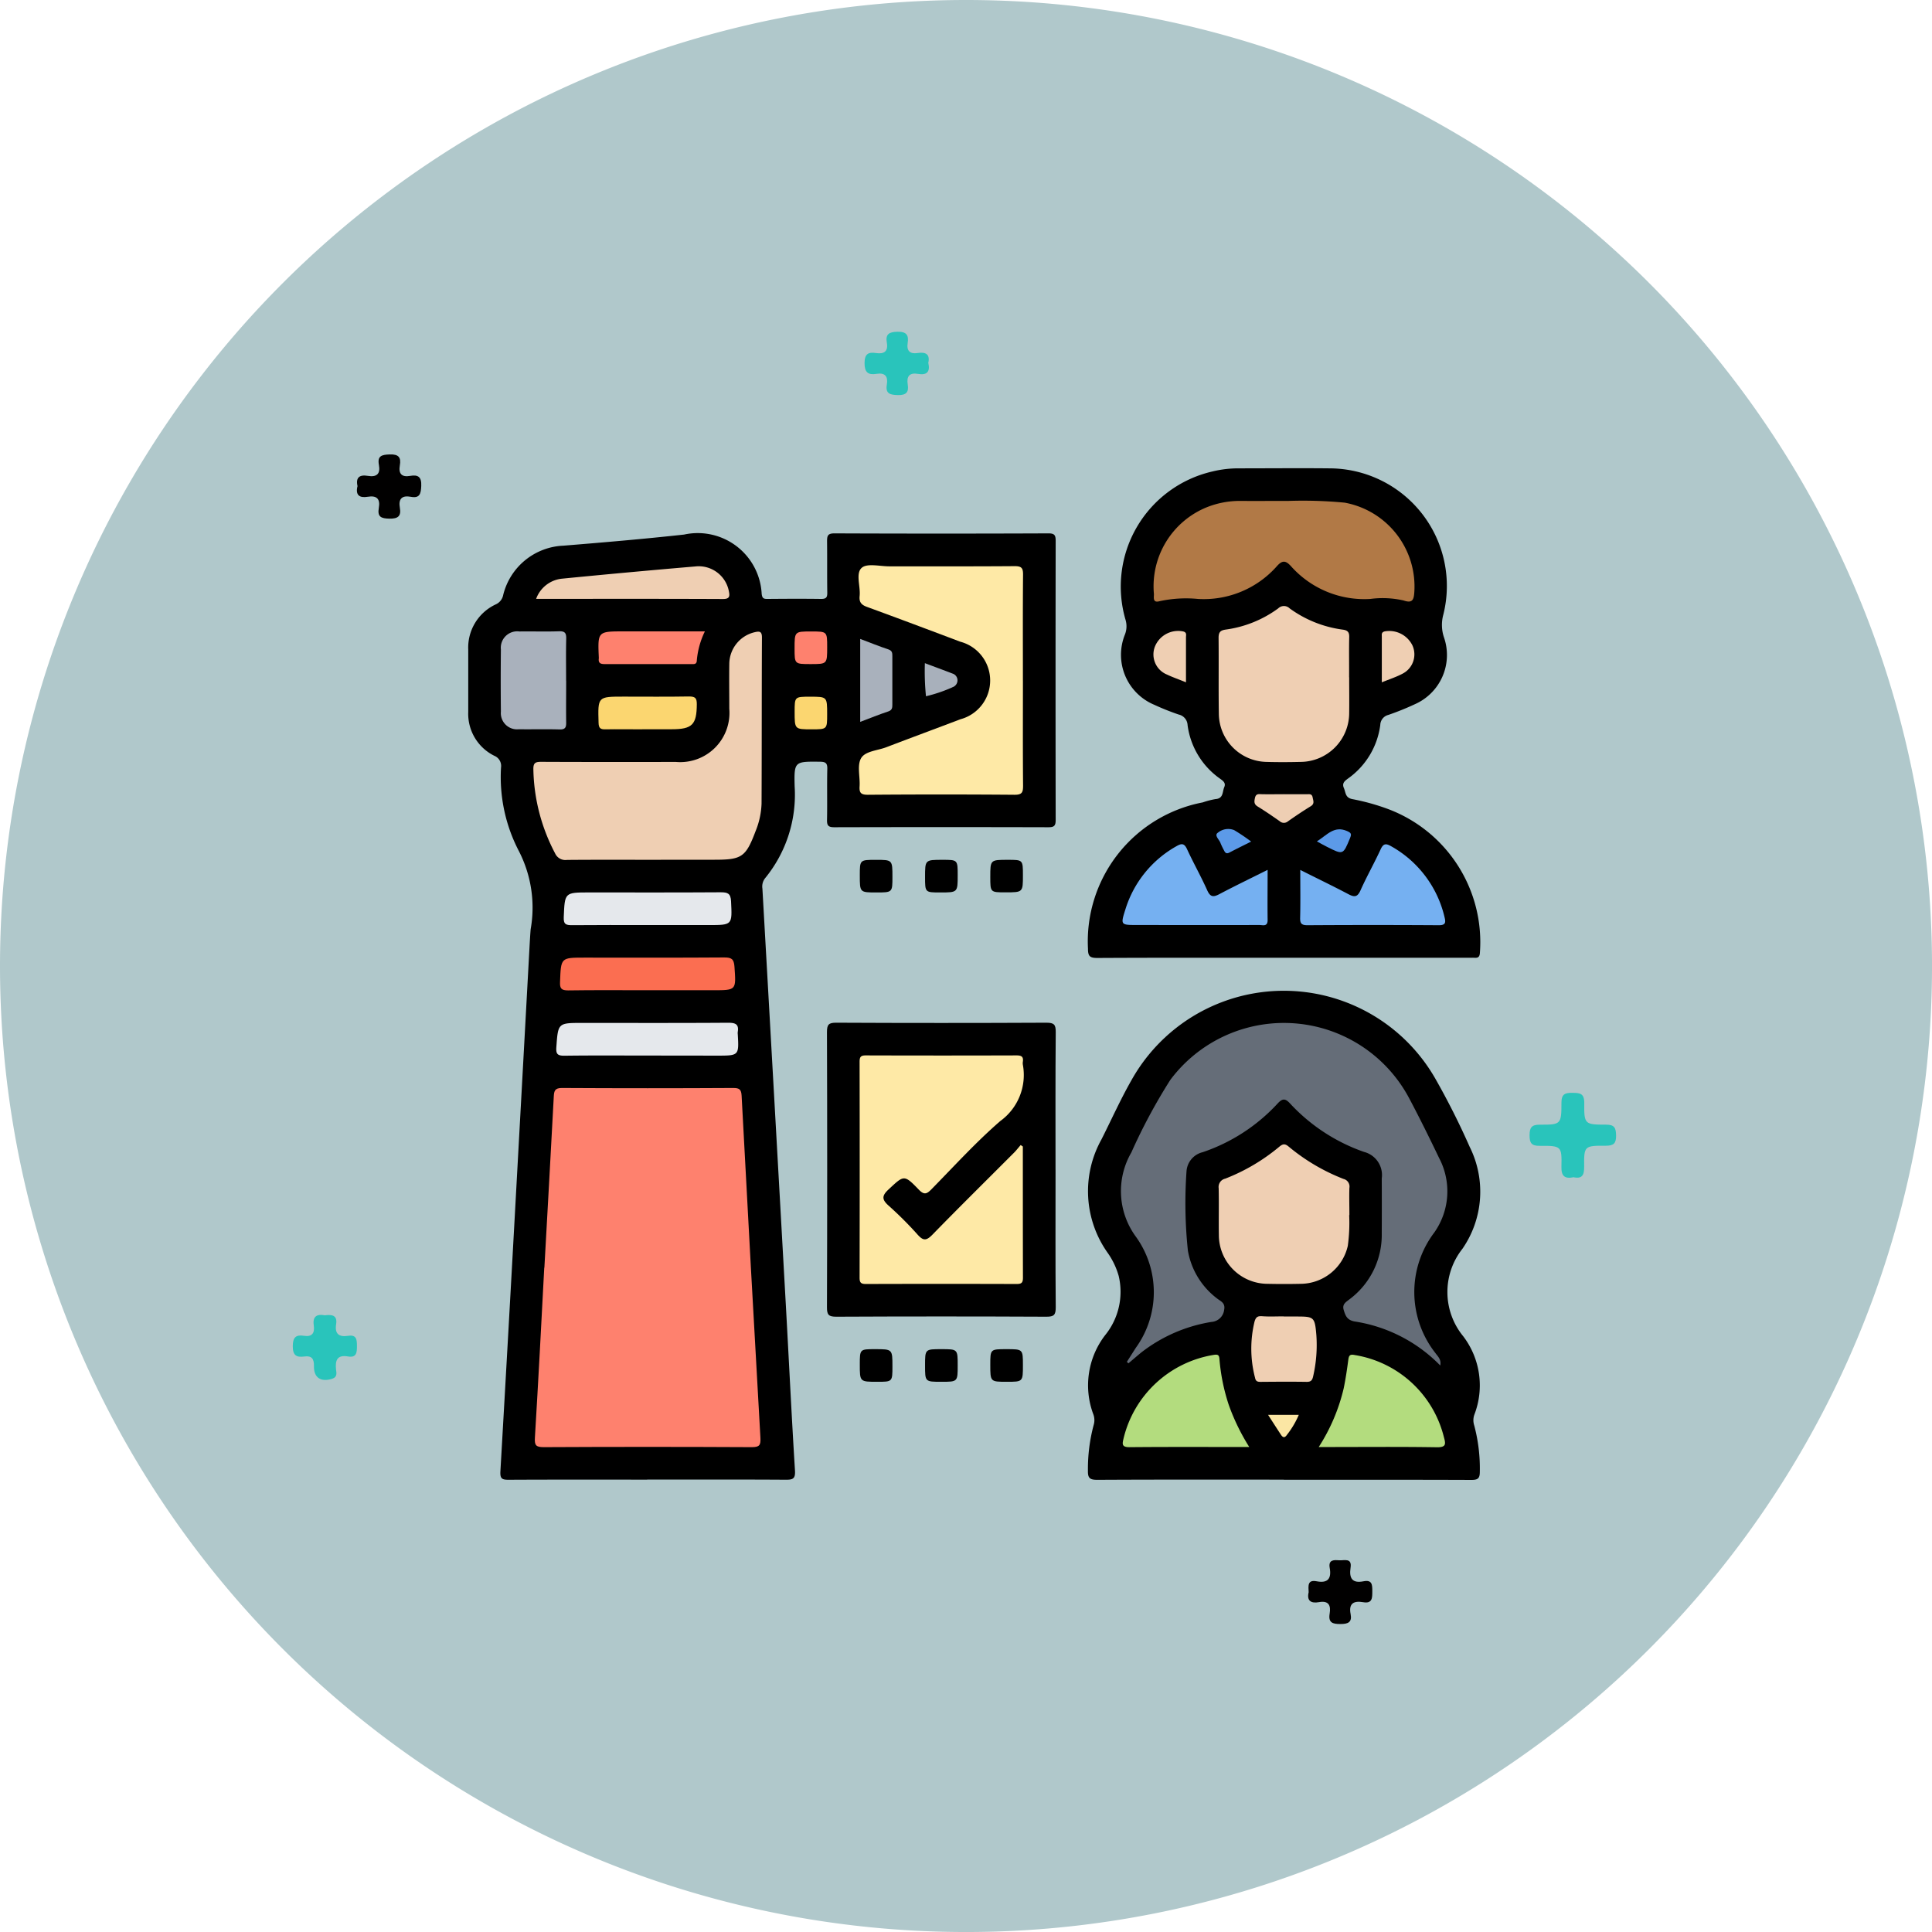 <svg xmlns="http://www.w3.org/2000/svg" xmlns:xlink="http://www.w3.org/1999/xlink" width="90.773" height="90.773" viewBox="0 0 90.773 90.773">
  <defs>
    <clipPath id="clip-path">
      <rect id="Rectángulo_37906" data-name="Rectángulo 37906" width="47.549" height="47.528" fill="none"/>
    </clipPath>
  </defs>
  <g id="Grupo_157763" data-name="Grupo 157763" transform="translate(6399 6571)">
    <path id="Trazado_127482" data-name="Trazado 127482" d="M45.387,0A45.387,45.387,0,1,1,0,45.387,45.387,45.387,0,0,1,45.387,0Z" transform="translate(-6399 -6571)" fill="#b0c8cb"/>
    <g id="Grupo_156595" data-name="Grupo 156595" transform="translate(-6385.246 -6555.413)">
      <path id="Trazado_127053" data-name="Trazado 127053" d="M15.375,123.6c.416.093.513-.1.509-.492-.011-.974.006-.992,1.015-.986.375,0,.492-.114.485-.485-.007-.346-.07-.507-.469-.505-1.011,0-1.037-.017-1.026-1.026,0-.457-.219-.465-.558-.469s-.514.053-.514.459c0,1.022-.021,1.041-1.019,1.037-.386,0-.478.138-.479.5s.091.5.477.494c1.018-.006,1.042.013,1.02.978-.011.448.155.579.561.5" transform="translate(44.792 -83.878)" fill="#29c4bb"/>
      <path id="Trazado_127054" data-name="Trazado 127054" d="M213.5,151.159c-.373-.071-.579.052-.518.474.051.353-.071.55-.461.489s-.522.081-.525.492c0,.431.173.53.54.481.351-.047.462.105.455.455-.011.547.328.757.857.591.251-.079.2-.279.18-.437-.044-.432.055-.7.565-.611.395.067.419-.181.418-.484s-.013-.548-.414-.486c-.432.067-.636-.091-.564-.547.068-.436-.211-.455-.533-.417" transform="translate(-211.994 -104.948)" fill="#29c4bb"/>
      <path id="Trazado_127055" data-name="Trazado 127055" d="M207.478,69.132c-.1.416.094.558.484.492.422-.071.594.1.52.521s.1.5.5.507.558-.116.488-.511c-.075-.42.1-.594.518-.515s.471-.145.487-.509c.019-.427-.147-.539-.519-.474-.4.071-.555-.1-.487-.492.066-.378-.056-.531-.477-.516-.371.013-.586.066-.506.491s-.105.586-.52.516c-.39-.066-.58.074-.483.49" transform="translate(-204.437 -61.871)" fill="#010000"/>
      <path id="Trazado_127056" data-name="Trazado 127056" d="M51.8,186.5c-.091.388.1.53.488.46.455-.082.563.155.5.538-.072.426.134.493.509.49.358,0,.55-.083.475-.469-.1-.507.155-.631.591-.556s.427-.206.428-.513-.006-.549-.411-.47c-.544.108-.683-.154-.61-.641.07-.466-.285-.332-.522-.346s-.531-.047-.458.357c.09.5-.085.732-.614.63-.442-.085-.388.223-.375.519" transform="translate(-4.069 -127.272)" fill="#010000"/>
      <path id="Trazado_127057" data-name="Trazado 127057" d="M124.759,17.292c.1-.443-.141-.529-.5-.475s-.524-.1-.467-.47-.053-.539-.479-.53c-.392.008-.571.109-.5.512s-.121.547-.507.489c-.358-.054-.538.032-.54.47s.167.569.558.507c.413-.066.553.122.489.507-.072.432.16.482.524.49.389.008.516-.138.458-.495-.062-.391.082-.57.49-.5s.569-.1.48-.5" transform="translate(-94.9 -15.817)" fill="#29c4bb"/>
    </g>
    <g id="Grupo_158081" data-name="Grupo 158081" transform="translate(-6377 -6549)">
      <g id="Grupo_158081-2" data-name="Grupo 158081" clip-path="url(#clip-path)">
        <path id="Trazado_132141" data-name="Trazado 132141" d="M8.407,52.137c-2.171,0-4.343-.005-6.514.006-.3,0-.4-.047-.383-.383Q1.9,45,2.27,38.232q.307-5.569.61-11.139c.015-.271.03-.542.052-.812a5.809,5.809,0,0,0-.55-3.67,7.524,7.524,0,0,1-.842-3.93.515.515,0,0,0-.312-.552A2.2,2.2,0,0,1,0,16.064C0,15.09,0,14.116,0,13.143a2.237,2.237,0,0,1,1.285-2.125.61.61,0,0,0,.358-.448A3.043,3.043,0,0,1,4.471,8.256c1.892-.153,3.784-.315,5.671-.522a3.008,3.008,0,0,1,3.645,2.792c.026.191.082.233.257.232.846-.007,1.693-.012,2.539,0,.24,0,.289-.079.286-.3-.012-.8,0-1.6-.01-2.394,0-.266.023-.387.348-.386q5.029.021,10.058,0c.281,0,.335.089.335.349q-.011,6.561,0,13.122c0,.279-.085.337-.348.336q-5.029-.013-10.058,0c-.278,0-.343-.083-.337-.347.017-.8-.006-1.6.013-2.394.007-.279-.087-.334-.348-.337-1.192-.012-1.216-.02-1.186,1.163a6.194,6.194,0,0,1-1.388,4.309.63.63,0,0,0-.127.488q.554,9.775,1.1,19.551c.145,2.6.269,5.2.43,7.792.024.388-.1.433-.433.431-2.171-.014-4.343-.007-6.514-.007" transform="translate(0 -4.618)"/>
        <path id="Trazado_132142" data-name="Trazado 132142" d="M82.24,84.547c-2.921,0-5.842-.007-8.763.009-.355,0-.453-.078-.444-.44A8.011,8.011,0,0,1,73.3,81.99a.787.787,0,0,0-.013-.512,3.868,3.868,0,0,1,.553-3.716,3.229,3.229,0,0,0,.638-2.787,3.546,3.546,0,0,0-.509-1.072,5,5,0,0,1-.3-5.34c.466-.923.89-1.87,1.4-2.766a8.2,8.2,0,0,1,14.292-.08,35.3,35.3,0,0,1,1.611,3.2,4.715,4.715,0,0,1-.344,4.785,3.277,3.277,0,0,0,.037,4.108,3.81,3.81,0,0,1,.527,3.676.784.784,0,0,0-.01.512,7.841,7.841,0,0,1,.264,2.175c0,.321-.093.388-.4.387-2.937-.011-5.873-.007-8.81-.007" transform="translate(-43.918 -37.028)"/>
        <path id="Trazado_132143" data-name="Trazado 132143" d="M82.244,23c-2.922,0-5.844-.007-8.765.009-.358,0-.441-.084-.441-.441A6.65,6.65,0,0,1,78.431,15.7a3.726,3.726,0,0,1,.6-.156c.378-.026.316-.341.409-.556s-.07-.309-.212-.414a3.652,3.652,0,0,1-1.51-2.508.53.53,0,0,0-.417-.494,11.859,11.859,0,0,1-1.151-.46,2.544,2.544,0,0,1-1.375-3.3,1.061,1.061,0,0,0,.029-.689A5.549,5.549,0,0,1,78.879.153,5.136,5.136,0,0,1,80.111.005c1.421,0,2.842-.014,4.262,0a5.527,5.527,0,0,1,5.362,6.869,1.836,1.836,0,0,0,.039,1.1A2.526,2.526,0,0,1,88.39,11.09a12.753,12.753,0,0,1-1.24.5.5.5,0,0,0-.378.471,3.659,3.659,0,0,1-1.507,2.511c-.162.12-.307.222-.2.462.089.206.057.446.395.512a10.357,10.357,0,0,1,1.7.474,6.683,6.683,0,0,1,4.293,6.739c-.014.293-.178.238-.344.239H82.244" transform="translate(-43.921 0)"/>
        <path id="Trazado_132144" data-name="Trazado 132144" d="M53.017,72.254c0,2.155-.01,4.31.009,6.465,0,.357-.082.443-.441.441q-4.933-.024-9.867,0c-.358,0-.443-.083-.441-.441q.022-6.465,0-12.931c0-.357.082-.443.441-.441q4.933.024,9.867,0c.357,0,.444.082.441.441-.019,2.155-.01,4.31-.01,6.465" transform="translate(-25.423 -39.296)"/>
        <path id="Trazado_132145" data-name="Trazado 132145" d="M47.679,46.95c0,.732,0,.732-.753.732-.78,0-.78,0-.78-.8,0-.732,0-.732.753-.732.78,0,.78,0,.78.8" transform="translate(-27.749 -27.751)"/>
        <path id="Trazado_132146" data-name="Trazado 132146" d="M55.37,46.875c0,.807,0,.807-.822.807-.711,0-.711,0-.711-.726,0-.807,0-.807.822-.807.711,0,.711,0,.711.726" transform="translate(-32.374 -27.751)"/>
        <path id="Trazado_132147" data-name="Trazado 132147" d="M63.06,46.877c0,.8,0,.8-.824.8-.709,0-.709,0-.709-.728,0-.8,0-.8.824-.8.709,0,.709,0,.709.728" transform="translate(-36.999 -27.751)"/>
        <path id="Trazado_132148" data-name="Trazado 132148" d="M46.146,104.545c0-.726,0-.726.711-.726.822,0,.822,0,.822.807,0,.726,0,.726-.711.726-.822,0-.822,0-.822-.807" transform="translate(-27.749 -62.43)"/>
        <path id="Trazado_132149" data-name="Trazado 132149" d="M55.37,104.587c0,.765,0,.765-.768.765s-.765,0-.765-.768,0-.765.768-.765.765,0,.765.768" transform="translate(-32.374 -62.43)"/>
        <path id="Trazado_132150" data-name="Trazado 132150" d="M61.527,104.547c0-.728,0-.728.757-.728.776,0,.776,0,.776.756,0,.777,0,.777-.757.777-.776,0-.776,0-.776-.8" transform="translate(-36.999 -62.43)"/>
        <path id="Trazado_132151" data-name="Trazado 132151" d="M8.3,81.486c.149-2.677.3-5.353.441-8.03.014-.283.051-.418.39-.416q4.023.023,8.045,0c.282,0,.376.064.391.365q.425,8.031.883,16.06c.02.356-.04.452-.412.45q-4.885-.025-9.77,0c-.371,0-.435-.092-.413-.45.161-2.66.3-5.321.439-7.982h0" transform="translate(-4.723 -43.922)" fill="#fe816e"/>
        <path id="Trazado_132152" data-name="Trazado 132152" d="M13.084,29.977c-1.277,0-2.553-.006-3.83.006a.531.531,0,0,1-.56-.312A8.775,8.775,0,0,1,7.675,25.73c-.008-.317.105-.358.38-.356,2.107.01,4.213.007,6.32.005a2.313,2.313,0,0,0,2.505-2.5c0-.7-.01-1.4,0-2.106a1.542,1.542,0,0,1,1.192-1.489c.228-.054.344-.043.342.25-.013,2.6-.006,5.2-.018,7.8a3.748,3.748,0,0,1-.282,1.3c-.458,1.212-.644,1.34-1.923,1.34Z" transform="translate(-4.615 -11.58)" fill="#efcfb3"/>
        <path id="Trazado_132153" data-name="Trazado 132153" d="M53.729,16.837c0,1.644-.008,3.289.007,4.933,0,.307-.034.44-.4.437q-3.449-.028-6.9,0c-.33,0-.4-.106-.381-.4.028-.445-.125-.974.068-1.314s.774-.362,1.186-.52c1.16-.443,2.324-.874,3.485-1.315a1.885,1.885,0,0,0-.008-3.643c-1.459-.55-2.918-1.1-4.384-1.635-.274-.1-.374-.232-.345-.514.047-.454-.2-1.064.1-1.324.255-.224.85-.067,1.295-.068,1.964,0,3.928.006,5.892-.009.316,0,.393.085.391.395-.015,1.66-.007,3.321-.007,4.981" transform="translate(-27.668 -6.865)" fill="#fee9a6"/>
        <path id="Trazado_132154" data-name="Trazado 132154" d="M6.909,21.537c0,.654-.009,1.308,0,1.961.005.24-.049.338-.313.33-.637-.019-1.276,0-1.914-.009a.761.761,0,0,1-.84-.827q-.017-1.459,0-2.919a.771.771,0,0,1,.869-.848c.622-.009,1.245.013,1.866-.009.288-.01.34.1.334.358-.016.653-.005,1.308-.005,1.961" transform="translate(-2.308 -11.556)" fill="#a9b1bc"/>
        <path id="Trazado_132155" data-name="Trazado 132155" d="M14.672,66.892c-1.308,0-2.616-.01-3.923.008-.321,0-.394-.086-.372-.4.083-1.14.071-1.141,1.23-1.141,2.28,0,4.561.008,6.841-.008.343,0,.513.065.453.432a.452.452,0,0,0,0,.1c.059,1.013.059,1.013-.981,1.013Z" transform="translate(-6.238 -39.298)" fill="#e5e8ec"/>
        <path id="Trazado_132156" data-name="Trazado 132156" d="M14.888,59.2c-1.229,0-2.459-.011-3.688.008-.319,0-.4-.087-.384-.4.043-1.14.031-1.14,1.15-1.14,2.187,0,4.375.008,6.562-.008.336,0,.457.064.483.43.078,1.112.1,1.11-1.009,1.11H14.888" transform="translate(-6.503 -34.675)" fill="#fb6e51"/>
        <path id="Trazado_132157" data-name="Trazado 132157" d="M15.191,51.515c-1.179,0-2.358-.007-3.537.005-.281,0-.415-.024-.4-.374.05-1.163.033-1.164,1.205-1.164,2.055,0,4.111.007,6.166-.007.329,0,.472.05.49.424.053,1.117.071,1.116-1.056,1.116Z" transform="translate(-6.767 -30.052)" fill="#e5e8ec"/>
        <path id="Trazado_132158" data-name="Trazado 132158" d="M8,13.087a1.446,1.446,0,0,1,1.23-.949q3.117-.307,6.237-.572a1.443,1.443,0,0,1,1.586,1.151c.045.223.061.379-.273.378-2.9-.013-5.8-.007-8.78-.007" transform="translate(-4.81 -6.951)" fill="#efcfb3"/>
        <path id="Trazado_132159" data-name="Trazado 132159" d="M20.343,19.236a3.88,3.88,0,0,0-.377,1.361c-.005.2-.146.171-.267.171-1.355,0-2.71,0-4.065,0-.2,0-.3-.051-.273-.266a.24.24,0,0,0,0-.048c-.052-1.222-.052-1.222,1.179-1.222h3.8" transform="translate(-9.227 -11.567)" fill="#fe816e"/>
        <path id="Trazado_132160" data-name="Trazado 132160" d="M17.4,28.447c-.574,0-1.148-.01-1.722,0-.239.006-.323-.048-.33-.31-.034-1.227-.044-1.227,1.179-1.227,1.02,0,2.041.011,3.061-.007.287,0,.378.059.376.364-.006.956-.208,1.176-1.176,1.176H17.4" transform="translate(-9.225 -16.18)" fill="#fbd670"/>
        <path id="Trazado_132161" data-name="Trazado 132161" d="M46.2,20.116c.465.175.89.348,1.324.492.189.063.186.185.186.332q0,1.125,0,2.249c0,.146,0,.269-.186.332-.435.144-.859.317-1.324.492Z" transform="translate(-27.784 -12.097)" fill="#a9b1bc"/>
        <path id="Trazado_132162" data-name="Trazado 132162" d="M39.26,28.458c-.8,0-.8,0-.8-.824,0-.709,0-.709.728-.709.8,0,.8,0,.8.824,0,.709,0,.709-.728.709" transform="translate(-23.125 -16.191)" fill="#fbd670"/>
        <path id="Trazado_132163" data-name="Trazado 132163" d="M39.235,19.236c.754,0,.754,0,.754.732,0,.8,0,.8-.779.8-.753,0-.753,0-.753-.732,0-.8,0-.8.779-.8" transform="translate(-23.125 -11.567)" fill="#fe816e"/>
        <path id="Trazado_132164" data-name="Trazado 132164" d="M53.818,22.973c.47.177.882.328,1.291.486a.333.333,0,0,1,.241.319.341.341,0,0,1-.235.325.666.666,0,0,1-.086.04,6.994,6.994,0,0,1-1.16.385,11.747,11.747,0,0,1-.052-1.555" transform="translate(-32.363 -13.815)" fill="#a8b0bb"/>
        <path id="Trazado_132165" data-name="Trazado 132165" d="M77.2,81.3q.21-.33.421-.66a4.459,4.459,0,0,0,.012-5.209,3.617,3.617,0,0,1-.222-3.969,26.538,26.538,0,0,1,1.831-3.41,6.662,6.662,0,0,1,11.213.845c.494.929.96,1.874,1.415,2.823a3.356,3.356,0,0,1-.224,3.5,4.636,4.636,0,0,0,.047,5.66c.11.159.292.3.232.591A7.124,7.124,0,0,0,87.89,79.4c-.339-.069-.415-.255-.5-.533s.1-.372.261-.5a3.769,3.769,0,0,0,1.525-3.1q.007-1.293,0-2.586a1.121,1.121,0,0,0-.832-1.245,8.58,8.58,0,0,1-3.486-2.287c-.218-.236-.352-.224-.563,0a8.474,8.474,0,0,1-3.533,2.3.992.992,0,0,0-.759.9,21.337,21.337,0,0,0,.065,3.726,3.584,3.584,0,0,0,1.36,2.238c.171.14.415.207.342.551a.642.642,0,0,1-.594.559,7.243,7.243,0,0,0-3.3,1.437c-.2.165-.4.338-.6.507L77.2,81.3" transform="translate(-46.256 -39.314)" fill="#656d78"/>
        <path id="Trazado_132166" data-name="Trazado 132166" d="M94.565,83.015a7.978,7.978,0,0,1-.065,1.443,2.29,2.29,0,0,1-2.2,1.782q-.789.017-1.579,0a2.294,2.294,0,0,1-2.279-2.291c-.012-.734.008-1.468-.009-2.2a.4.4,0,0,1,.308-.45,9.091,9.091,0,0,0,2.54-1.5c.164-.136.264-.155.439-.008a9.252,9.252,0,0,0,2.581,1.522.367.367,0,0,1,.274.422c-.014.4,0,.8,0,1.278" transform="translate(-53.175 -47.921)" fill="#efcfb3"/>
        <path id="Trazado_132167" data-name="Trazado 132167" d="M83.081,108.809c-1.937,0-3.788-.009-5.639.008-.375,0-.322-.174-.268-.41a5.214,5.214,0,0,1,4.237-3.926c.192-.029.252,0,.268.19a9.179,9.179,0,0,0,.435,2.15,9.963,9.963,0,0,0,.967,1.989" transform="translate(-46.385 -62.823)" fill="#b3dc7e"/>
        <path id="Trazado_132168" data-name="Trazado 132168" d="M100.233,108.811a8.786,8.786,0,0,0,1.173-2.757c.09-.436.155-.878.214-1.32.027-.2.053-.3.311-.244a5.163,5.163,0,0,1,4.184,3.859c.088.316.112.48-.331.473-1.738-.028-3.477-.011-5.215-.011Z" transform="translate(-60.274 -62.824)" fill="#b3dc7e"/>
        <path id="Trazado_132169" data-name="Trazado 132169" d="M93.807,99.943h.575c.842,0,.883.013.955.863a6.564,6.564,0,0,1-.151,1.95c-.042.194-.112.26-.31.257-.718-.011-1.437-.006-2.156,0-.139,0-.229-.017-.263-.191a5.4,5.4,0,0,1-.022-2.648c.067-.221.157-.259.366-.244.334.024.67.006,1.005.006v.011" transform="translate(-55.49 -60.088)" fill="#efcfb3"/>
        <path id="Trazado_132170" data-name="Trazado 132170" d="M94.252,111.559H95.7a4.13,4.13,0,0,1-.562.946c-.112.164-.2.111-.283-.019-.187-.286-.372-.573-.6-.927" transform="translate(-56.677 -67.085)" fill="#fbe6a4"/>
        <path id="Trazado_132171" data-name="Trazado 132171" d="M87.051,3.844a20.6,20.6,0,0,1,2.687.08,4.006,4.006,0,0,1,3.27,4.209c-.024.337-.077.534-.5.388a4.4,4.4,0,0,0-1.569-.073A4.608,4.608,0,0,1,87.22,6.916c-.242-.266-.4-.308-.663-.014a4.585,4.585,0,0,1-3.711,1.546,5.83,5.83,0,0,0-1.808.106c-.355.1-.25-.222-.266-.357a4.007,4.007,0,0,1,2.5-4.063,4.184,4.184,0,0,1,1.54-.292c.686.006,1.372,0,2.235,0" transform="translate(-48.558 -2.307)" fill="#b17946"/>
        <path id="Trazado_132172" data-name="Trazado 132172" d="M94.564,19.581c0,.559.008,1.117,0,1.676a2.3,2.3,0,0,1-2.272,2.3c-.542.013-1.086.016-1.628,0a2.283,2.283,0,0,1-2.224-2.246c-.019-1.2,0-2.394-.012-3.59,0-.274.1-.349.349-.383a5.383,5.383,0,0,0,2.454-.995.381.381,0,0,1,.534,0,5.445,5.445,0,0,0,2.5,1c.246.032.31.138.3.372-.014.622,0,1.245-.005,1.867" transform="translate(-53.174 -9.76)" fill="#efcfb3"/>
        <path id="Trazado_132173" data-name="Trazado 132173" d="M83.936,45.525c0,.824-.01,1.584,0,2.343.006.335-.222.242-.389.242q-2.607.007-5.213,0h-.526c-.778,0-.786,0-.556-.728a5.134,5.134,0,0,1,2.4-2.974c.246-.142.37-.14.5.143.3.65.654,1.275.946,1.928.144.323.289.329.571.181.727-.384,1.468-.741,2.26-1.137" transform="translate(-46.378 -26.65)" fill="#75b0f1"/>
        <path id="Trazado_132174" data-name="Trazado 132174" d="M98.045,45.525c.792.4,1.532.754,2.259,1.138.279.148.427.149.572-.177.291-.653.647-1.277.945-1.927.13-.283.252-.286.5-.143a5.162,5.162,0,0,1,2.506,3.34c.061.245.043.369-.274.367q-3.084-.02-6.168,0c-.273,0-.352-.074-.345-.346.018-.727.006-1.455.006-2.251" transform="translate(-58.954 -26.653)" fill="#75b0f1"/>
        <path id="Trazado_132175" data-name="Trazado 132175" d="M107.667,21.583c0-.754,0-1.452,0-2.15,0-.1-.029-.206.14-.247a1.212,1.212,0,0,1,1.3.663,1.018,1.018,0,0,1-.448,1.316c-.3.163-.635.269-1,.419" transform="translate(-64.744 -11.522)" fill="#efcfb3"/>
        <path id="Trazado_132176" data-name="Trazado 132176" d="M82.287,21.587c-.344-.14-.629-.238-.9-.367a1.02,1.02,0,0,1-.567-1.305,1.178,1.178,0,0,1,1.309-.724c.207.04.154.169.154.281,0,.684,0,1.368,0,2.115" transform="translate(-48.561 -11.528)" fill="#efcfb3"/>
        <path id="Trazado_132177" data-name="Trazado 132177" d="M94.056,38.413c.351,0,.7,0,1.052,0,.129,0,.254-.036.288.152.028.155.1.293-.09.411-.367.225-.724.465-1.076.713a.289.289,0,0,1-.385-.012c-.339-.237-.681-.472-1.034-.689-.173-.107-.165-.222-.127-.4.047-.21.17-.181.318-.177.35.008.7,0,1.052,0v0" transform="translate(-55.722 -23.096)" fill="#eeceb3"/>
        <path id="Trazado_132178" data-name="Trazado 132178" d="M89.813,43.089c-.384.193-.706.35-1.023.517-.138.073-.2.017-.254-.1a3.5,3.5,0,0,1-.165-.342c-.053-.167-.313-.364-.125-.49a.763.763,0,0,1,.764-.123,9.03,9.03,0,0,1,.8.539" transform="translate(-53.026 -25.55)" fill="#5c9ae8"/>
        <path id="Trazado_132179" data-name="Trazado 132179" d="M100.015,43.121c.481-.3.808-.752,1.414-.488.206.089.222.144.143.336-.326.788-.319.791-1.073.412-.138-.069-.273-.146-.484-.26" transform="translate(-60.143 -25.589)" fill="#5c9ae8"/>
        <path id="Trazado_132180" data-name="Trazado 132180" d="M53.8,73.483c0,2.057,0,4.114.005,6.171,0,.236-.075.29-.3.289q-3.542-.011-7.085,0c-.234,0-.291-.073-.29-.3q.01-5.074,0-10.147c0-.23.066-.294.295-.293q3.542.011,7.085,0c.229,0,.325.064.291.294a.456.456,0,0,0,0,.144,2.67,2.67,0,0,1-1.061,2.646c-1.142.991-2.166,2.118-3.228,3.2-.214.218-.34.291-.594.029-.7-.725-.7-.693-1.427-.015-.325.3-.317.478.006.764a17.065,17.065,0,0,1,1.354,1.353c.258.287.4.313.694.015,1.267-1.3,2.565-2.58,3.849-3.867.109-.11.2-.234.305-.351l.1.068" transform="translate(-27.743 -41.616)" fill="#fee9a6"/>
      </g>
    </g>
  </g>
</svg>
